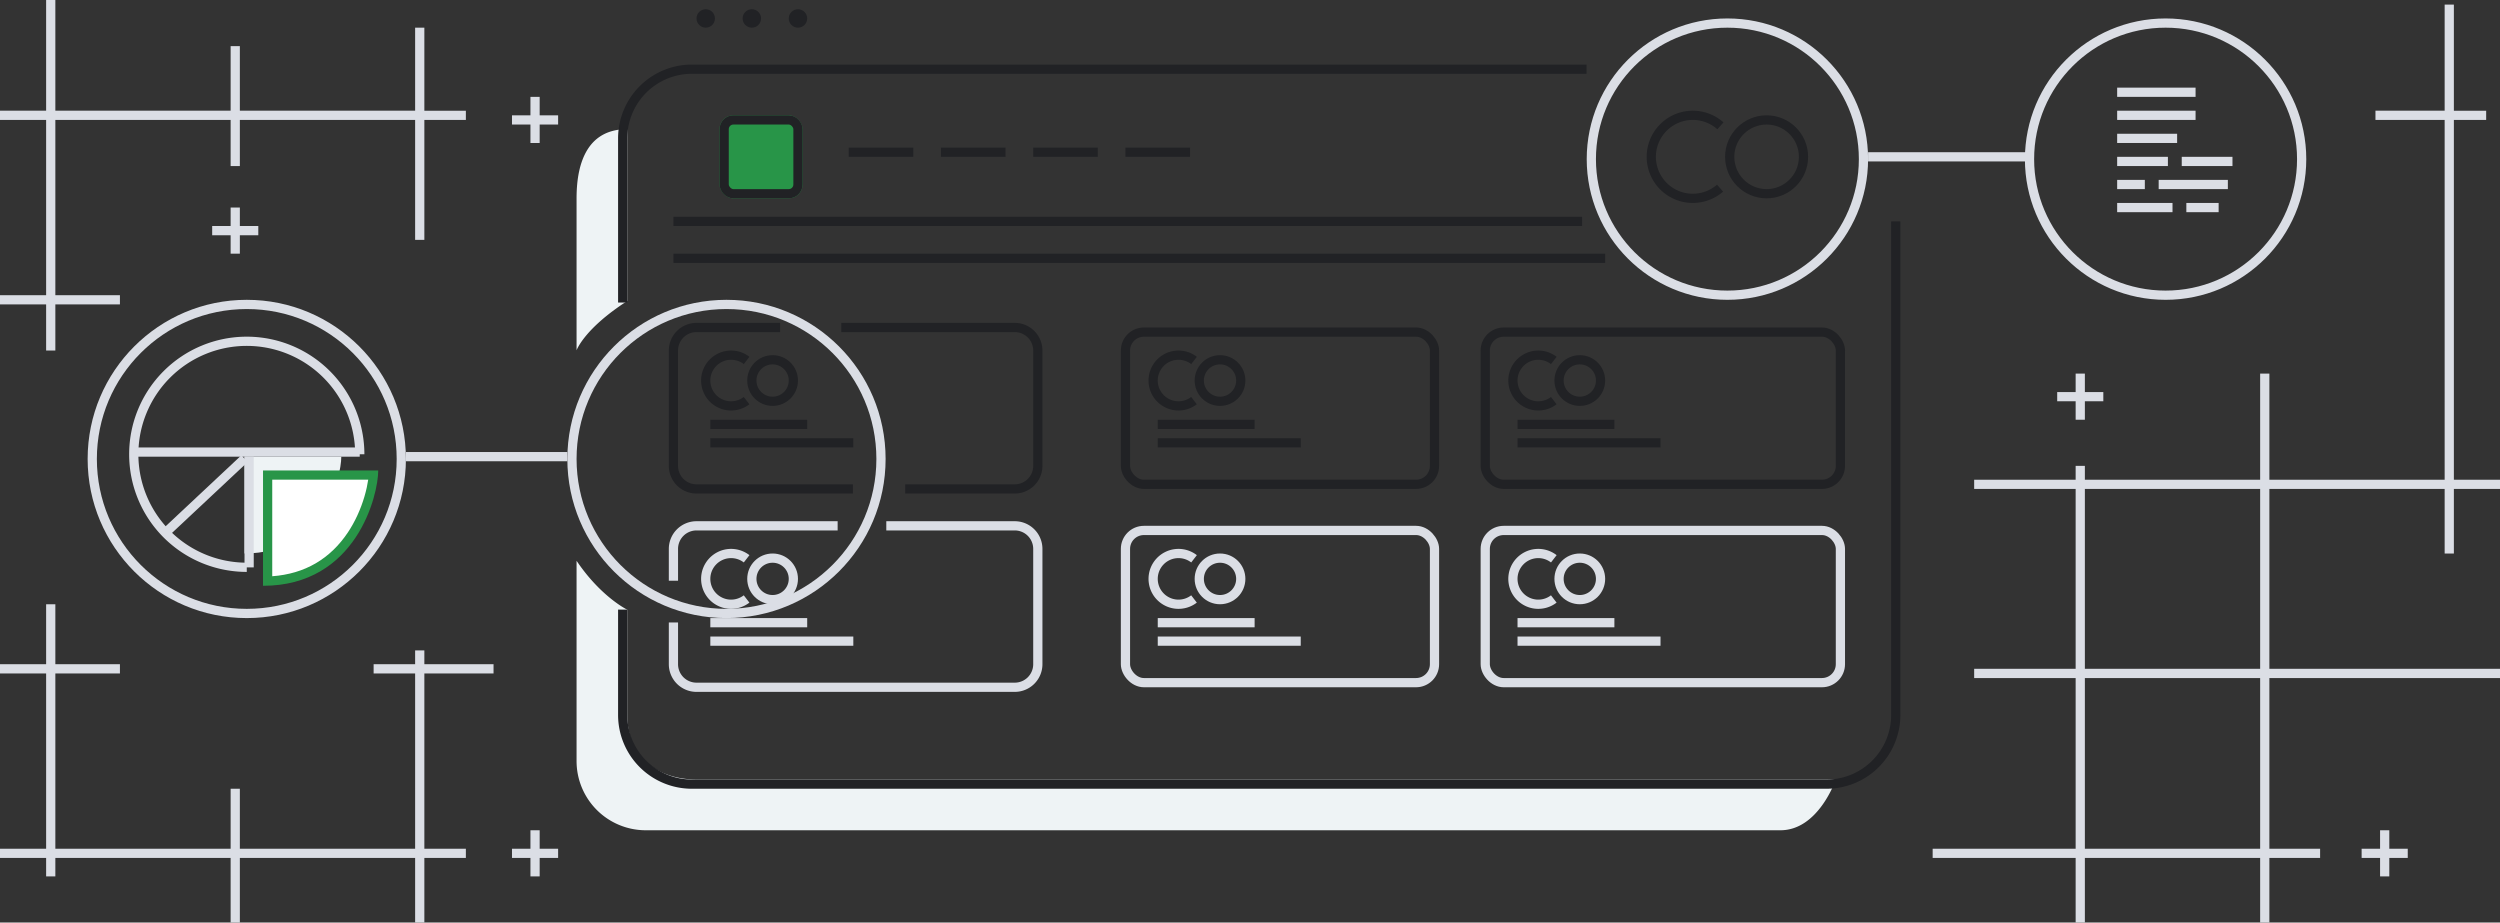<svg xmlns="http://www.w3.org/2000/svg" width="542" height="200" viewBox="0 0 542 200">
  <rect x="0" y="0" width="542" height="200" fill="#333333" stroke="none"/>
  <g id="images" transform="translate(-386 -271)">
    <g id="Группа_3" data-name="Группа 3">
      <path id="Прямоугольник_скругл._углы_975" data-name="Прямоугольник, скругл. углы 975" d="M511,392.578V436a15,15,0,0,0,15,15H772c8.284,0,12-11,12-11H537c-7.514,0-15-4.073-15-14V403.188S516.289,400.427,511,392.578Zm11-56.323V299c-8.284,0-11,6.716-11,15v32.945S512.628,342.285,522,336.254Z" fill="#eef3f5"/>
      <path id="Прямоугольник_скругл._углы_975_копия" data-name="Прямоугольник, скругл. углы 975 копия" d="M797,319V426a15,15,0,0,1-15,15H536a15,15,0,0,1-15-15V403.163m0-66.581V301a15,15,0,0,1,15-15H729.964" fill="none" stroke="#212225" stroke-width="2"/>
      <g id="Эллипс_2051_копия_2" data-name="Эллипс 2051 копия 2" fill="none">
        <path d="M557,275a2,2,0,1,1,2,2A2,2,0,0,1,557,275Zm-10,0a2,2,0,1,1,2,2A2,2,0,0,1,547,275Zm-10,0a2,2,0,1,1,2,2A2,2,0,0,1,537,275Z" stroke="none"/>
        <path d="M 559 277 C 557.896 277 557 276.105 557 275 C 557 273.895 557.896 273 559 273 C 560.104 273 561 273.895 561 275 C 561 276.105 560.104 277 559 277 Z M 549 277 C 547.896 277 547 276.105 547 275 C 547 273.895 547.896 273 549 273 C 550.104 273 551 273.895 551 275 C 551 276.105 550.104 277 549 277 Z M 539 277 C 537.896 277 537 276.105 537 275 C 537 273.895 537.896 273 539 273 C 540.104 273 541 273.895 541 275 C 541 276.105 540.104 277 539 277 Z" stroke="none" fill="#212225"/>
      </g>
      <g id="Прямоугольник_скругл._углы_976" data-name="Прямоугольник, скругл. углы 976" transform="translate(542 296)" fill="#289548" stroke="#212225" stroke-width="2">
        <rect width="18" height="18" rx="3" stroke="none"/>
        <rect x="1" y="1" width="16" height="16" rx="2" fill="none"/>
      </g>
      <g id="Прямоугольник_скругл._углы_976_копия" data-name="Прямоугольник, скругл. углы 976 копия" transform="translate(760 296)" fill="none" stroke="#212225" stroke-width="2">
        <circle cx="9" cy="9" r="9" stroke="none"/>
        <circle cx="9" cy="9" r="8" fill="none"/>
      </g>
      <path id="Прямоугольник_скругл._углы_976_копия_2" data-name="Прямоугольник, скругл. углы 976 копия 2" d="M758.911,311.787a9,9,0,1,1,.077-13.506" fill="none" stroke="#212225" stroke-width="2"/>
      <line id="Фигура_2" data-name="Фигура 2" x2="14" transform="translate(570 304)" fill="none" stroke="#212225" stroke-width="2"/>
      <line id="Фигура_2_копия" data-name="Фигура 2 копия" x2="14" transform="translate(590 304)" fill="none" stroke="#212225" stroke-width="2"/>
      <line id="Фигура_2_копия_2" data-name="Фигура 2 копия 2" x2="14" transform="translate(610 304)" fill="none" stroke="#212225" stroke-width="2"/>
      <line id="Фигура_2_копия_3" data-name="Фигура 2 копия 3" x2="14" transform="translate(630 304)" fill="none" stroke="#212225" stroke-width="2"/>
      <line id="Фигура_1" data-name="Фигура 1" x2="197" transform="translate(532 319)" fill="none" stroke="#212225" stroke-width="2"/>
      <line id="Фигура_1_копия" data-name="Фигура 1 копия" x2="202" transform="translate(532 327)" fill="none" stroke="#212225" stroke-width="2"/>
      <g id="Группа_2" data-name="Группа 2">
        <path id="Прямоугольник_скругл._углы_977" data-name="Прямоугольник, скругл. углы 977" d="M568.388,342H606a5,5,0,0,1,5,5v25a5,5,0,0,1-5,5H582.246m-11.332,0H537a5,5,0,0,1-5-5V347a5,5,0,0,1,5-5h18.127" fill="none" stroke="#212225" stroke-width="2"/>
        <path id="Эллипс_2051" data-name="Эллипс 2051" d="M547.859,357.855a5.5,5.5,0,1,1,.007-8.706" fill="none" stroke="#212225" stroke-width="2"/>
        <g id="Эллипс_2051_копия" data-name="Эллипс 2051 копия" transform="translate(548 348)" fill="none" stroke="#212225" stroke-width="2">
          <circle cx="5.5" cy="5.5" r="5.5" stroke="none"/>
          <circle cx="5.5" cy="5.5" r="4.5" fill="none"/>
        </g>
        <line id="Фигура_3" data-name="Фигура 3" x2="21" transform="translate(540 363)" fill="none" stroke="#212225" stroke-width="2"/>
        <line id="Фигура_3_копия_2" data-name="Фигура 3 копия 2" x2="31" transform="translate(540 367)" fill="none" stroke="#212225" stroke-width="2"/>
        <g id="Прямоугольник_скругл._углы_977_копия" data-name="Прямоугольник, скругл. углы 977 копия" transform="translate(629 342)" fill="none" stroke="#212225" stroke-width="2">
          <rect width="69" height="35" rx="5" stroke="none"/>
          <rect x="1" y="1" width="67" height="33" rx="4" fill="none"/>
        </g>
        <path id="Эллипс_2051_копия_3" data-name="Эллипс 2051 копия 3" d="M644.859,357.855a5.5,5.5,0,1,1,.007-8.706" fill="none" stroke="#212225" stroke-width="2"/>
        <g id="Эллипс_2051_копия_3-2" data-name="Эллипс 2051 копия 3" transform="translate(645 348)" fill="none" stroke="#212225" stroke-width="2">
          <circle cx="5.5" cy="5.5" r="5.5" stroke="none"/>
          <circle cx="5.5" cy="5.5" r="4.5" fill="none"/>
        </g>
        <line id="Фигура_3_копия_3" data-name="Фигура 3 копия 3" x2="21" transform="translate(637 363)" fill="none" stroke="#212225" stroke-width="2"/>
        <line id="Фигура_3_копия_3-2" data-name="Фигура 3 копия 3" x2="31" transform="translate(637 367)" fill="none" stroke="#212225" stroke-width="2"/>
        <g id="Прямоугольник_скругл._углы_977_копия_2" data-name="Прямоугольник, скругл. углы 977 копия 2" transform="translate(707 342)" fill="none" stroke="#212225" stroke-width="2">
          <rect width="79" height="35" rx="5" stroke="none"/>
          <rect x="1" y="1" width="77" height="33" rx="4" fill="none"/>
        </g>
        <path id="Эллипс_2051_копия_4" data-name="Эллипс 2051 копия 4" d="M722.859,357.855a5.5,5.5,0,1,1,.007-8.706" fill="none" stroke="#212225" stroke-width="2"/>
        <g id="Эллипс_2051_копия_4-2" data-name="Эллипс 2051 копия 4" transform="translate(723 348)" fill="none" stroke="#212225" stroke-width="2">
          <circle cx="5.5" cy="5.5" r="5.5" stroke="none"/>
          <circle cx="5.5" cy="5.5" r="4.5" fill="none"/>
        </g>
        <line id="Фигура_3_копия_4" data-name="Фигура 3 копия 4" x2="21" transform="translate(715 363)" fill="none" stroke="#212225" stroke-width="2"/>
        <line id="Фигура_3_копия_4-2" data-name="Фигура 3 копия 4" x2="31" transform="translate(715 367)" fill="none" stroke="#212225" stroke-width="2"/>
        <path id="Прямоугольник_скругл._углы_977_копия_3" data-name="Прямоугольник, скругл. углы 977 копия 3" d="M532,396.9V390a5,5,0,0,1,5-5h30.6m10.549,0H606a5,5,0,0,1,5,5v25a5,5,0,0,1-5,5H537a5,5,0,0,1-5-5v-9.046" fill="none" stroke="#dbdee5" stroke-width="2"/>
        <path id="Эллипс_2051_копия_5" data-name="Эллипс 2051 копия 5" d="M547.859,400.855a5.5,5.5,0,1,1,.007-8.706" fill="none" stroke="#dbdee5" stroke-width="2"/>
        <g id="Эллипс_2051_копия_5-2" data-name="Эллипс 2051 копия 5" transform="translate(548 391)" fill="none" stroke="#dbdee5" stroke-width="2">
          <circle cx="5.5" cy="5.5" r="5.5" stroke="none"/>
          <circle cx="5.5" cy="5.5" r="4.5" fill="none"/>
        </g>
        <line id="Фигура_3_копия_5" data-name="Фигура 3 копия 5" x2="21" transform="translate(540 406)" fill="none" stroke="#dbdee5" stroke-width="2"/>
        <line id="Фигура_3_копия_5-2" data-name="Фигура 3 копия 5" x2="31" transform="translate(540 410)" fill="none" stroke="#dbdee5" stroke-width="2"/>
        <g id="Прямоугольник_скругл._углы_977_копия_3-2" data-name="Прямоугольник, скругл. углы 977 копия 3" transform="translate(629 385)" fill="none" stroke="#dbdee5" stroke-width="2">
          <rect width="69" height="35" rx="5" stroke="none"/>
          <rect x="1" y="1" width="67" height="33" rx="4" fill="none"/>
        </g>
        <path id="Эллипс_2051_копия_5-3" data-name="Эллипс 2051 копия 5" d="M644.859,400.855a5.5,5.5,0,1,1,.007-8.706" fill="none" stroke="#dbdee5" stroke-width="2"/>
        <g id="Эллипс_2051_копия_5-4" data-name="Эллипс 2051 копия 5" transform="translate(645 391)" fill="none" stroke="#dbdee5" stroke-width="2">
          <circle cx="5.5" cy="5.5" r="5.5" stroke="none"/>
          <circle cx="5.5" cy="5.5" r="4.5" fill="none"/>
        </g>
        <line id="Фигура_3_копия_5-3" data-name="Фигура 3 копия 5" x2="21" transform="translate(637 406)" fill="none" stroke="#dbdee5" stroke-width="2"/>
        <line id="Фигура_3_копия_5-4" data-name="Фигура 3 копия 5" x2="31" transform="translate(637 410)" fill="none" stroke="#dbdee5" stroke-width="2"/>
        <g id="Прямоугольник_скругл._углы_977_копия_3-3" data-name="Прямоугольник, скругл. углы 977 копия 3" transform="translate(707 385)" fill="none" stroke="#dbdee5" stroke-width="2">
          <rect width="79" height="35" rx="5" stroke="none"/>
          <rect x="1" y="1" width="77" height="33" rx="4" fill="none"/>
        </g>
        <path id="Эллипс_2051_копия_5-5" data-name="Эллипс 2051 копия 5" d="M722.859,400.855a5.5,5.5,0,1,1,.007-8.706" fill="none" stroke="#dbdee5" stroke-width="2"/>
        <g id="Эллипс_2051_копия_5-6" data-name="Эллипс 2051 копия 5" transform="translate(723 391)" fill="none" stroke="#dbdee5" stroke-width="2">
          <circle cx="5.5" cy="5.5" r="5.5" stroke="none"/>
          <circle cx="5.5" cy="5.5" r="4.5" fill="none"/>
        </g>
        <line id="Фигура_3_копия_5-5" data-name="Фигура 3 копия 5" x2="21" transform="translate(715 406)" fill="none" stroke="#dbdee5" stroke-width="2"/>
        <line id="Фигура_3_копия_5-6" data-name="Фигура 3 копия 5" x2="31" transform="translate(715 410)" fill="none" stroke="#dbdee5" stroke-width="2"/>
      </g>
    </g>
    <g id="Эллипс_2052" data-name="Эллипс 2052" transform="translate(509 336)" fill="none" stroke="#dbdee5" stroke-width="2">
      <circle cx="34.5" cy="34.5" r="34.5" stroke="none"/>
      <circle cx="34.5" cy="34.5" r="33.5" fill="none"/>
    </g>
    <g id="Эллипс_2052_копия_3" data-name="Эллипс 2052 копия 3" transform="translate(405 336)" fill="none" stroke="#dbdee5" stroke-width="2">
      <circle cx="34.5" cy="34.5" r="34.5" stroke="none"/>
      <circle cx="34.5" cy="34.5" r="33.5" fill="none"/>
    </g>
    <line id="Фигура_4" data-name="Фигура 4" x2="35" transform="translate(474 370)" fill="none" stroke="#dbdee5" stroke-width="2"/>
    <line id="Фигура_4_копия" data-name="Фигура 4 копия" x2="35" transform="translate(791 305)" fill="none" stroke="#dbdee5" stroke-width="2"/>
    <g id="Эллипс_2052_копия" data-name="Эллипс 2052 копия" transform="translate(730 275)" fill="none" stroke="#dbdee5" stroke-width="2">
      <circle cx="30.5" cy="30.5" r="30.5" stroke="none"/>
      <circle cx="30.5" cy="30.5" r="29.5" fill="none"/>
    </g>
    <g id="Эллипс_2052_копия_2" data-name="Эллипс 2052 копия 2" transform="translate(825 275)" fill="none" stroke="#dbdee5" stroke-width="2">
      <circle cx="30.5" cy="30.5" r="30.5" stroke="none"/>
      <circle cx="30.5" cy="30.5" r="29.5" fill="none"/>
    </g>
    <g id="Группа_45" data-name="Группа 45">
      <line id="Фигура_1252" data-name="Фигура 1252" x2="17" transform="translate(845 291)" fill="none" stroke="#dbdee5" stroke-width="2"/>
      <line id="Фигура_1252_копия_4" data-name="Фигура 1252 копия 4" x2="17" transform="translate(845 296)" fill="none" stroke="#dbdee5" stroke-width="2"/>
      <line id="Фигура_1252_копия_5" data-name="Фигура 1252 копия 5" x2="13" transform="translate(845 301)" fill="none" stroke="#dbdee5" stroke-width="2"/>
      <line id="Фигура_1252_копия_5-2" data-name="Фигура 1252 копия 5" x2="11" transform="translate(845 306)" fill="none" stroke="#dbdee5" stroke-width="2"/>
      <line id="Фигура_1252_копия_5-3" data-name="Фигура 1252 копия 5" x2="11" transform="translate(859 306)" fill="none" stroke="#dbdee5" stroke-width="2"/>
      <line id="Фигура_1252_копия_6" data-name="Фигура 1252 копия 6" x2="6" transform="translate(845 311)" fill="none" stroke="#dbdee5" stroke-width="2"/>
      <line id="Фигура_1252_копия_6-2" data-name="Фигура 1252 копия 6" x2="15" transform="translate(854 311)" fill="none" stroke="#dbdee5" stroke-width="2"/>
      <line id="Фигура_1252_копия_6-3" data-name="Фигура 1252 копия 6" x2="12" transform="translate(845 316)" fill="none" stroke="#dbdee5" stroke-width="2"/>
      <line id="Фигура_1252_копия_6-4" data-name="Фигура 1252 копия 6" x2="7" transform="translate(860 316)" fill="none" stroke="#dbdee5" stroke-width="2"/>
    </g>
    <g id="Группа_44" data-name="Группа 44">
      <path id="Фигура_1254" data-name="Фигура 1254" d="M439.009,370.009h20.982c0,4.528-3.983,20.982-20.982,20.982Z" fill="#eef3f5"/>
      <path id="Эллипс_3707" data-name="Эллипс 3707" d="M439.5,393.991a24.5,24.5,0,1,1,24.5-24.5" fill="none" stroke="#dbdee5" stroke-width="2"/>
      <line id="Фигура_1253" data-name="Фигура 1253" x2="48.98" transform="translate(415.01 369.01)" fill="none" stroke="#dbdee5" stroke-width="2"/>
      <line id="Фигура_1253_копия" data-name="Фигура 1253 копия" y2="24.01" transform="translate(440.01 370)" fill="none" stroke="#dbdee5" stroke-width="2"/>
      <line id="Фигура_1253_копия_2" data-name="Фигура 1253 копия 2" x1="16.62" y2="15.57" transform="translate(422.39 370.44)" fill="none" stroke="#dbdee5" stroke-width="2"/>
      <g id="Фигура_1254_копия" data-name="Фигура 1254 копия" fill="#fff">
        <path d="M 444.022 396.983 L 444.022 373.991 L 466.955 373.991 C 466.703 377.035 465.366 382.313 462.267 386.965 C 460.277 389.954 457.818 392.316 454.958 393.988 C 451.793 395.837 448.119 396.843 444.022 396.983 Z" stroke="none"/>
        <path d="M 445.022 374.991 L 445.022 395.929 C 448.536 395.673 451.701 394.733 454.453 393.125 C 457.181 391.53 459.53 389.272 461.435 386.411 C 462.959 384.123 464.2 381.427 465.024 378.613 C 465.422 377.252 465.679 376.013 465.828 374.991 L 445.022 374.991 M 443.022 372.991 C 443.022 372.991 466.994 372.991 468 372.991 C 468 378.388 463.259 398 443.022 398 C 443.022 396.734 443.022 372.991 443.022 372.991 Z" stroke="none" fill="#289548"/>
      </g>
    </g>
    <path id="Прямоугольник_2_копия_10" data-name="Прямоугольник 2 копия 10" d="M876,471V457H838v14h-2V457H805v-2h31V418H814v-2h22V377H814v-2h22v-3h2v3h38V352h2v23h38V297H901v-2h15V272h2v23h7v2h-7v78h10v2H918v14h-2V377H878v39h50v2H878v37h11v2H878v14Zm0-16V418H838v37Zm0-39V377H838v39ZM476,471V457H438v14h-2V457H398v4h-2v-4H386v-2h10V417H386v-2h10V402h2v13h14v2H398v38h38V442h2v13h38V417h-9v-2h9v-3h2v3h15v2H478v38h9v2h-9v14Zm426-10v-4h-4v-2h4v-4h2v4h4v2h-4v4Zm-401,0v-4h-4v-2h4v-4h2v4h4v2h-4v4Zm335-99v-4h-4v-2h4v-4h2v4h4v2h-4v4ZM396,347V337H386v-2h10V297H386v-2h10V271h2v24h38V281h2v14h38V277h2v18h9v2h-9v26h-2V297H438v10h-2V297H398v38h14v2H398v10Zm40-21v-4h-4v-2h4v-4h2v4h4v2h-4v4Zm65-24v-4h-4v-2h4v-4h2v4h4v2h-4v4Z" fill="#dbdee5"/>
  </g>
</svg>
